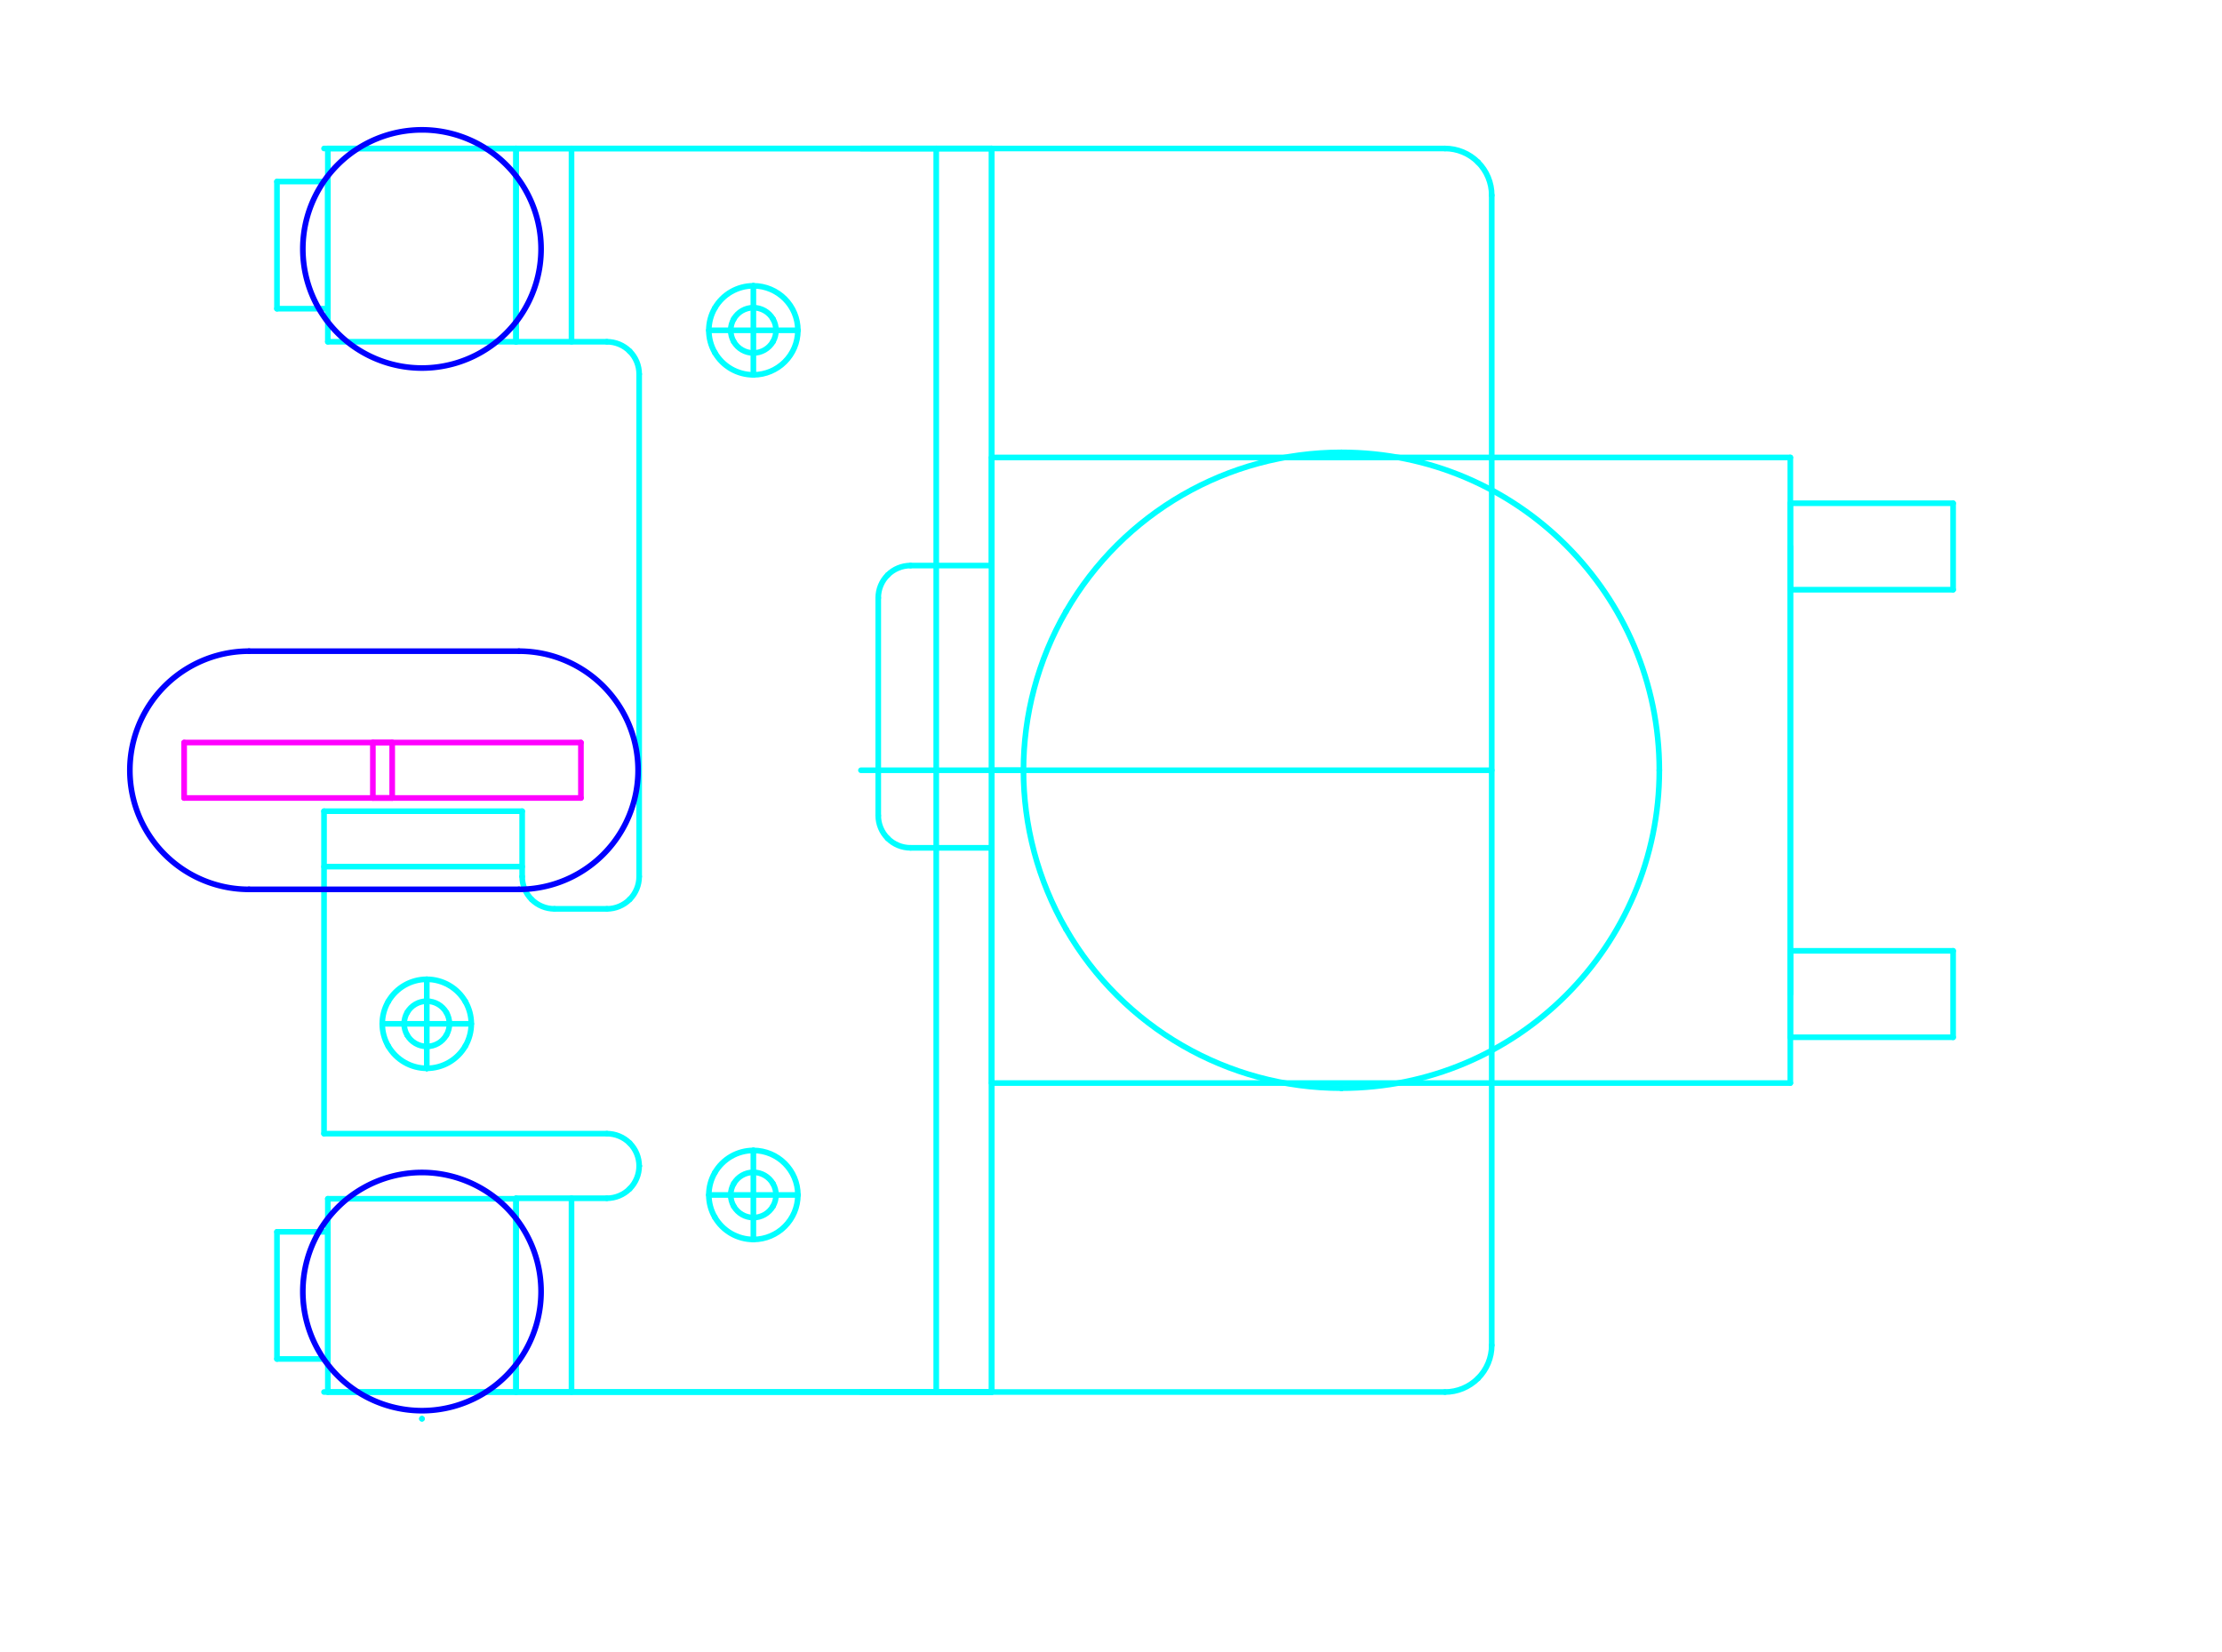 <?xml version="1.0" encoding="UTF-8" standalone="no"?>
<svg
   xmlns:dc="http://purl.org/dc/elements/1.1/"
   xmlns:cc="http://creativecommons.org/ns#"
   xmlns:rdf="http://www.w3.org/1999/02/22-rdf-syntax-ns#"
   xmlns:svg="http://www.w3.org/2000/svg"
   xmlns="http://www.w3.org/2000/svg"
   xmlns:sodipodi="http://sodipodi.sourceforge.net/DTD/sodipodi-0.dtd"
   xmlns:inkscape="http://www.inkscape.org/namespaces/inkscape"
   width="4.099in"
   height="3.048in"
   id="svg4155"
   version="1.1"
   inkscape:version="0.91 r13725"
   sodipodi:docname="181103_PartSlingShot_2.svg">
  <sodipodi:namedview
     pagecolor="#ffffff"
     bordercolor="#666666"
     borderopacity="1"
     objecttolerance="10"
     gridtolerance="10"
     guidetolerance="10"
     inkscape:pageopacity="0"
     inkscape:pageshadow="2"
     inkscape:window-width="1071"
     inkscape:window-height="745"
     id="namedview4941"
     showgrid="false"
     inkscape:zoom="1.5869482"
     inkscape:cx="184.44606"
     inkscape:cy="137.14603"
     inkscape:window-x="174"
     inkscape:window-y="28"
     inkscape:window-maximized="0"
     inkscape:current-layer="g4879"
     units="in"
     fit-margin-top="0.25"
     fit-margin-left="0.25"
     fit-margin-right="0.25"
     fit-margin-bottom="0.25" />
  <desc
     id="desc4157">/Users/briancox/Documents/Win_Para_Share/VEL270/2018/181029_PlayfieldParts_2.dxf - scale = 25.400000, origin = (0.000000, 0.000000), auto = False</desc>
  <defs
     id="defs4159">
    <marker
       id="DistanceX"
       orient="auto"
       refX="0"
       refY="0"
       style="overflow:visible">
      <path
         d="M 3,-3 -3,3 M 0,-5 0,5"
         style="stroke:#000000;stroke-width:0.5"
         id="path4162"
         inkscape:connector-curvature="0" />
    </marker>
    <pattern
       height="8"
       id="Hatch"
       patternUnits="userSpaceOnUse"
       width="8"
       x="0"
       y="0">
      <path
         d="M8 4 l-4,4"
         linecap="square"
         stroke="#000000"
         stroke-width="0.25"
         id="path4165" />
      <path
         d="M6 2 l-4,4"
         linecap="square"
         stroke="#000000"
         stroke-width="0.25"
         id="path4167" />
      <path
         d="M4 0 l-4,4"
         linecap="square"
         stroke="#000000"
         stroke-width="0.25"
         id="path4169" />
    </pattern>
    <symbol
       id="*MODEL_SPACE" />
    <symbol
       id="*PAPER_SPACE" />
  </defs>
  <g
     inkscape:groupmode="layer"
     inkscape:label="Z0_TOPCOMP"
     id="g4223"
     style="display:inline"
     transform="translate(-30605.823,46604.07)">
    <path
       d="m 30638.434,-46472.547 0,9.819"
       style="fill:none;stroke:#ff00ff;stroke-linecap:round"
       id="path4227"
       inkscape:connector-curvature="0" />
    <path
       d="m 30638.434,-46462.728 36.845,0"
       style="fill:none;stroke:#ff00ff;stroke-linecap:round"
       id="path4229"
       inkscape:connector-curvature="0" />
    <path
       d="m 30675.279,-46472.547 -36.845,0"
       style="fill:none;stroke:#ff00ff;stroke-linecap:round"
       id="path4231"
       inkscape:connector-curvature="0" />
    <path
       d="m 30671.856,-46472.547 0,9.819"
       style="fill:none;stroke:#ff00ff;stroke-linecap:round"
       id="path4233"
       inkscape:connector-curvature="0" />
    <path
       d="m 30675.279,-46462.728 0,-9.819"
       style="fill:none;stroke:#ff00ff;stroke-linecap:round"
       id="path4235"
       inkscape:connector-curvature="0" />
    <path
       d="m 30708.701,-46472.547 -36.845,0"
       style="fill:none;stroke:#ff00ff;stroke-linecap:round"
       id="path4237"
       inkscape:connector-curvature="0" />
    <path
       d="m 30671.856,-46462.728 36.845,0"
       style="fill:none;stroke:#ff00ff;stroke-linecap:round"
       id="path4239"
       inkscape:connector-curvature="0" />
    <path
       d="m 30708.701,-46462.728 0,-9.819"
       style="fill:none;stroke:#ff00ff;stroke-linecap:round"
       id="path4241"
       inkscape:connector-curvature="0" />
  </g>
  <g
     inkscape:groupmode="layer"
     inkscape:label="Z0_BOTCOMP"
     id="g4295"
     style="display:inline"
     transform="translate(-30605.823,46604.07)">
    <path
       d="m 30663.883,-46577.768 33.332,0"
       style="fill:none;stroke:#00ffff;stroke-linecap:round"
       id="path4411"
       inkscape:connector-curvature="0" />
    <path
       d="m 30951.708,-46435.657 -28.827,0"
       style="fill:none;stroke:#00ffff;stroke-linecap:round"
       id="path4413"
       inkscape:connector-curvature="0" />
    <path
       d="m 30922.881,-46435.657 0,15.314"
       style="fill:none;stroke:#00ffff;stroke-linecap:round"
       id="path4415"
       inkscape:connector-curvature="0" />
    <path
       d="m 30951.708,-46420.343 0,-15.314"
       style="fill:none;stroke:#00ffff;stroke-linecap:round"
       id="path4417"
       inkscape:connector-curvature="0" />
    <path
       d="m 30922.881,-46420.343 28.827,0"
       style="fill:none;stroke:#00ffff;stroke-linecap:round"
       id="path4419"
       inkscape:connector-curvature="0" />
    <path
       d="m 30951.708,-46514.933 -28.827,0"
       style="fill:none;stroke:#00ffff;stroke-linecap:round"
       id="path4421"
       inkscape:connector-curvature="0" />
    <path
       d="m 30922.881,-46514.933 0,15.315"
       style="fill:none;stroke:#00ffff;stroke-linecap:round"
       id="path4423"
       inkscape:connector-curvature="0" />
    <path
       d="m 30922.881,-46499.618 28.827,0"
       style="fill:none;stroke:#00ffff;stroke-linecap:round"
       id="path4425"
       inkscape:connector-curvature="0" />
    <path
       d="m 30922.881,-46507.276 0,79.276"
       style="fill:none;stroke:#00ffff;stroke-linecap:round"
       id="path4427"
       inkscape:connector-curvature="0" />
    <path
       d="m 30861.712,-46577.768 c 2.198,0 4.306,0.873 5.861,2.427"
       style="fill:none;stroke:#00ffff;stroke-linecap:round"
       id="path4429"
       inkscape:connector-curvature="0" />
    <path
       d="m 30867.573,-46575.341 c 1.554,1.555 2.427,3.663 2.427,5.861"
       style="fill:none;stroke:#00ffff;stroke-linecap:round"
       id="path4431"
       inkscape:connector-curvature="0" />
    <path
       d="m 30899.683,-46467.638 c 0,31.096 -25.208,56.304 -56.303,56.304"
       style="fill:none;stroke:#00ffff;stroke-linecap:round"
       id="path4433"
       inkscape:connector-curvature="0" />
    <path
       d="m 30843.38,-46523.942 c 31.095,0 56.303,25.208 56.303,56.304"
       style="fill:none;stroke:#00ffff;stroke-linecap:round"
       id="path4435"
       inkscape:connector-curvature="0" />
    <path
       d="m 30781.445,-46503.897 -14.368,0"
       style="fill:none;stroke:#00ffff;stroke-linecap:round"
       id="path4437"
       inkscape:connector-curvature="0" />
    <path
       d="m 30781.445,-46523.041 0,110.806"
       style="fill:none;stroke:#00ffff;stroke-linecap:round"
       id="path4439"
       inkscape:connector-curvature="0" />
    <path
       d="m 30767.077,-46453.9 14.368,0"
       style="fill:none;stroke:#00ffff;stroke-linecap:round"
       id="path4441"
       inkscape:connector-curvature="0" />
    <path
       d="m 30781.445,-46467.638 5.631,0"
       style="fill:none;stroke:#00ffff;stroke-linecap:round"
       id="path4443"
       inkscape:connector-curvature="0" />
    <path
       d="m 30794.619,-46439.486 c -10.058,-17.42 -10.058,-38.883 0,-56.304"
       style="fill:none;stroke:#00ffff;stroke-linecap:round"
       id="path4445"
       inkscape:connector-curvature="0" />
    <path
       d="m 30763.032,-46455.575 c -1.073,-1.073 -1.676,-2.528 -1.676,-4.045"
       style="fill:none;stroke:#00ffff;stroke-linecap:round"
       id="path4447"
       inkscape:connector-curvature="0" />
    <path
       d="m 30767.077,-46453.9 c -1.518,0 -2.973,-0.602 -4.045,-1.675"
       style="fill:none;stroke:#00ffff;stroke-linecap:round"
       id="path4449"
       inkscape:connector-curvature="0" />
    <path
       d="m 30663.207,-46450.566 35.089,0"
       style="fill:none;stroke:#00ffff;stroke-linecap:round"
       id="path4451"
       inkscape:connector-curvature="0" />
    <path
       d="m 30951.708,-46499.618 0,-15.315"
       style="fill:none;stroke:#00ffff;stroke-linecap:round"
       id="path4453"
       inkscape:connector-curvature="0" />
    <path
       d="m 30922.881,-46412.235 0,-110.806"
       style="fill:none;stroke:#00ffff;stroke-linecap:round"
       id="path4455"
       inkscape:connector-curvature="0" />
    <path
       d="m 30843.38,-46411.334 0,0"
       style="fill:none;stroke:#00ffff;stroke-linecap:round"
       id="path4457"
       inkscape:connector-curvature="0" />
    <path
       d="m 30843.38,-46411.334 0,0"
       style="fill:none;stroke:#00ffff;stroke-linecap:round"
       id="path4459"
       inkscape:connector-curvature="0" />
    <path
       d="m 30663.207,-46577.768 118.238,0"
       style="fill:none;stroke:#00ffff;stroke-linecap:round"
       id="path4461"
       inkscape:connector-curvature="0" />
    <path
       d="m 30713.295,-46443.089 -9.279,0"
       style="fill:none;stroke:#00ffff;stroke-linecap:round"
       id="path4463"
       inkscape:connector-curvature="0" />
    <path
       d="m 30761.356,-46498.177 0,38.557"
       style="fill:none;stroke:#00ffff;stroke-linecap:round"
       id="path4465"
       inkscape:connector-curvature="0" />
    <path
       d="m 30698.296,-46448.81 0,-11.576"
       style="fill:none;stroke:#00ffff;stroke-linecap:round"
       id="path4467"
       inkscape:connector-curvature="0" />
    <path
       d="m 30698.296,-46460.386 -35.089,0"
       style="fill:none;stroke:#00ffff;stroke-linecap:round"
       id="path4469"
       inkscape:connector-curvature="0" />
    <path
       d="m 30697.215,-46543.535 -33.332,0"
       style="fill:none;stroke:#00ffff;stroke-linecap:round"
       id="path4471"
       inkscape:connector-curvature="0" />
    <path
       d="m 30761.356,-46498.177 c 0,-1.517 0.603,-2.972 1.676,-4.045"
       style="fill:none;stroke:#00ffff;stroke-linecap:round"
       id="path4473"
       inkscape:connector-curvature="0" />
    <path
       d="m 30763.032,-46502.222 c 1.072,-1.073 2.527,-1.675 4.045,-1.675"
       style="fill:none;stroke:#00ffff;stroke-linecap:round"
       id="path4475"
       inkscape:connector-curvature="0" />
    <path
       d="m 30739.24,-46537.68 c -2.816,0 -5.418,-1.502 -6.826,-3.941"
       style="fill:none;stroke:#00ffff;stroke-linecap:round"
       id="path4477"
       inkscape:connector-curvature="0" />
    <path
       d="m 30739.24,-46541.553 c -1.432,0 -2.756,-0.765 -3.472,-2.005"
       style="fill:none;stroke:#00ffff;stroke-linecap:round"
       id="path4479"
       inkscape:connector-curvature="0" />
    <path
       d="m 30739.24,-46549.571 c 1.432,0 2.756,0.764 3.472,2.004"
       style="fill:none;stroke:#00ffff;stroke-linecap:round"
       id="path4481"
       inkscape:connector-curvature="0" />
    <path
       d="m 30742.712,-46547.567 c 0.716,1.241 0.716,2.769 0,4.009"
       style="fill:none;stroke:#00ffff;stroke-linecap:round"
       id="path4483"
       inkscape:connector-curvature="0" />
    <path
       d="m 30732.414,-46541.621 c -1.409,-2.439 -1.409,-5.444 0,-7.883"
       style="fill:none;stroke:#00ffff;stroke-linecap:round"
       id="path4485"
       inkscape:connector-curvature="0" />
    <path
       d="m 30735.768,-46543.558 c -0.716,-1.24 -0.716,-2.768 0,-4.009"
       style="fill:none;stroke:#00ffff;stroke-linecap:round"
       id="path4487"
       inkscape:connector-curvature="0" />
    <path
       d="m 30735.768,-46547.567 c 0.716,-1.24 2.04,-2.004 3.472,-2.004"
       style="fill:none;stroke:#00ffff;stroke-linecap:round"
       id="path4489"
       inkscape:connector-curvature="0" />
    <path
       d="m 30713.295,-46543.535 c 1.517,0 2.972,0.602 4.045,1.675"
       style="fill:none;stroke:#00ffff;stroke-linecap:round"
       id="path4491"
       inkscape:connector-curvature="0" />
    <path
       d="m 30732.414,-46549.504 c 1.408,-2.438 4.01,-3.941 6.826,-3.941"
       style="fill:none;stroke:#00ffff;stroke-linecap:round"
       id="path4493"
       inkscape:connector-curvature="0" />
    <path
       d="m 30717.34,-46444.765 c -1.073,1.073 -2.528,1.676 -4.045,1.676"
       style="fill:none;stroke:#00ffff;stroke-linecap:round"
       id="path4495"
       inkscape:connector-curvature="0" />
    <path
       d="m 30719.016,-46448.81 c 0,1.517 -0.603,2.972 -1.676,4.045"
       style="fill:none;stroke:#00ffff;stroke-linecap:round"
       id="path4497"
       inkscape:connector-curvature="0" />
    <path
       d="m 30654.874,-46549.391 0,-22.521"
       style="fill:none;stroke:#00ffff;stroke-linecap:round"
       id="path4499"
       inkscape:connector-curvature="0" />
    <path
       d="m 30654.874,-46571.912 9.009,0"
       style="fill:none;stroke:#00ffff;stroke-linecap:round"
       id="path4501"
       inkscape:connector-curvature="0" />
    <path
       d="m 30697.215,-46577.768 0,34.233"
       style="fill:none;stroke:#00ffff;stroke-linecap:round"
       id="path4503"
       inkscape:connector-curvature="0" />
    <path
       d="m 30707.034,-46577.768 0,34.233"
       style="fill:none;stroke:#00ffff;stroke-linecap:round"
       id="path4505"
       inkscape:connector-curvature="0" />
    <path
       d="m 30663.883,-46543.535 0,-34.233"
       style="fill:none;stroke:#00ffff;stroke-linecap:round"
       id="path4507"
       inkscape:connector-curvature="0" />
    <path
       d="m 30697.215,-46577.768 0,34.233"
       style="fill:none;stroke:#00ffff;stroke-linecap:round"
       id="path4509"
       inkscape:connector-curvature="0" />
    <path
       d="m 30654.874,-46385.885 9.009,0"
       style="fill:none;stroke:#00ffff;stroke-linecap:round"
       id="path4511"
       inkscape:connector-curvature="0" />
    <path
       d="m 30654.874,-46363.363 0,-22.522"
       style="fill:none;stroke:#00ffff;stroke-linecap:round"
       id="path4513"
       inkscape:connector-curvature="0" />
    <path
       d="m 30697.215,-46357.508 -33.332,0"
       style="fill:none;stroke:#00ffff;stroke-linecap:round"
       id="path4515"
       inkscape:connector-curvature="0" />
    <path
       d="m 30680.549,-46352.778 0,0"
       style="fill:none;stroke:#00ffff;stroke-linecap:round"
       id="path4517"
       inkscape:connector-curvature="0" />
    <path
       d="m 30680.549,-46352.778 0,0"
       style="fill:none;stroke:#00ffff;stroke-linecap:round"
       id="path4519"
       inkscape:connector-curvature="0" />
    <path
       d="m 30663.883,-46385.885 0,22.522"
       style="fill:none;stroke:#00ffff;stroke-linecap:round"
       id="path4521"
       inkscape:connector-curvature="0" />
    <path
       d="m 30717.34,-46541.86 c 1.073,1.073 1.676,2.528 1.676,4.045"
       style="fill:none;stroke:#00ffff;stroke-linecap:round"
       id="path4523"
       inkscape:connector-curvature="0" />
    <path
       d="m 30739.24,-46553.445 c 4.353,0 7.883,3.529 7.883,7.883"
       style="fill:none;stroke:#00ffff;stroke-linecap:round"
       id="path4525"
       inkscape:connector-curvature="0" />
    <path
       d="m 30747.123,-46545.562 c 0,4.353 -3.53,7.882 -7.883,7.882"
       style="fill:none;stroke:#00ffff;stroke-linecap:round"
       id="path4527"
       inkscape:connector-curvature="0" />
    <path
       d="m 30742.712,-46543.558 c -0.716,1.24 -2.04,2.005 -3.472,2.005"
       style="fill:none;stroke:#00ffff;stroke-linecap:round"
       id="path4529"
       inkscape:connector-curvature="0" />
    <path
       d="m 30663.883,-46357.508 0,-34.232"
       style="fill:none;stroke:#00ffff;stroke-linecap:round"
       id="path4531"
       inkscape:connector-curvature="0" />
    <path
       d="m 30758.293,-46577.768 103.419,0"
       style="fill:none;stroke:#00ffff;stroke-linecap:round"
       id="path4533"
       inkscape:connector-curvature="0" />
    <path
       d="m 30922.881,-46523.041 -141.436,0"
       style="fill:none;stroke:#00ffff;stroke-linecap:round"
       id="path4535"
       inkscape:connector-curvature="0" />
    <path
       d="m 30758.293,-46467.638 111.707,0"
       style="fill:none;stroke:#00ffff;stroke-linecap:round"
       id="path4537"
       inkscape:connector-curvature="0" />
    <path
       d="m 30781.445,-46412.235 141.436,0"
       style="fill:none;stroke:#00ffff;stroke-linecap:round"
       id="path4539"
       inkscape:connector-curvature="0" />
    <path
       d="m 30794.619,-46495.79 c 10.058,-17.42 28.645,-28.152 48.761,-28.152"
       style="fill:none;stroke:#00ffff;stroke-linecap:round"
       id="path4541"
       inkscape:connector-curvature="0" />
    <path
       d="m 30843.38,-46411.334 c -20.116,0 -38.703,-10.731 -48.761,-28.152"
       style="fill:none;stroke:#00ffff;stroke-linecap:round"
       id="path4543"
       inkscape:connector-curvature="0" />
    <path
       d="m 30731.357,-46545.562 15.766,0"
       style="fill:none;stroke:#00ffff;stroke-linecap:round"
       id="path4545"
       inkscape:connector-curvature="0" />
    <path
       d="m 30699.971,-46444.765 c -1.072,-1.073 -1.675,-2.528 -1.675,-4.045"
       style="fill:none;stroke:#00ffff;stroke-linecap:round"
       id="path4547"
       inkscape:connector-curvature="0" />
    <path
       d="m 30704.016,-46443.089 c -1.517,0 -2.972,-0.603 -4.045,-1.676"
       style="fill:none;stroke:#00ffff;stroke-linecap:round"
       id="path4549"
       inkscape:connector-curvature="0" />
    <path
       d="m 30663.883,-46571.912 0,22.521"
       style="fill:none;stroke:#00ffff;stroke-linecap:round"
       id="path4551"
       inkscape:connector-curvature="0" />
    <path
       d="m 30663.883,-46549.391 -9.009,0"
       style="fill:none;stroke:#00ffff;stroke-linecap:round"
       id="path4553"
       inkscape:connector-curvature="0" />
    <path
       d="m 30739.24,-46537.68 0,0"
       style="fill:none;stroke:#00ffff;stroke-linecap:round"
       id="path4555"
       inkscape:connector-curvature="0" />
    <path
       d="m 30697.215,-46543.535 16.08,0"
       style="fill:none;stroke:#00ffff;stroke-linecap:round"
       id="path4557"
       inkscape:connector-curvature="0" />
    <path
       d="m 30697.215,-46577.768 84.23,0"
       style="fill:none;stroke:#00ffff;stroke-linecap:round"
       id="path4559"
       inkscape:connector-curvature="0" />
    <path
       d="m 30739.24,-46384.533 0,0"
       style="fill:none;stroke:#00ffff;stroke-linecap:round"
       id="path4561"
       inkscape:connector-curvature="0" />
    <path
       d="m 30697.215,-46391.83 0,34.322"
       style="fill:none;stroke:#00ffff;stroke-linecap:round"
       id="path4563"
       inkscape:connector-curvature="0" />
    <path
       d="m 30713.295,-46391.83 -16.08,0"
       style="fill:none;stroke:#00ffff;stroke-linecap:round"
       id="path4565"
       inkscape:connector-curvature="0" />
    <path
       d="m 30697.215,-46391.74 0,34.232"
       style="fill:none;stroke:#00ffff;stroke-linecap:round"
       id="path4567"
       inkscape:connector-curvature="0" />
    <path
       d="m 30739.24,-46384.533 0,0"
       style="fill:none;stroke:#00ffff;stroke-linecap:round"
       id="path4569"
       inkscape:connector-curvature="0" />
    <path
       d="m 30739.24,-46388.407 0,0"
       style="fill:none;stroke:#00ffff;stroke-linecap:round"
       id="path4571"
       inkscape:connector-curvature="0" />
    <path
       d="m 30707.034,-46357.508 0,-34.322"
       style="fill:none;stroke:#00ffff;stroke-linecap:round"
       id="path4573"
       inkscape:connector-curvature="0" />
    <path
       d="m 30663.883,-46363.363 -9.009,0"
       style="fill:none;stroke:#00ffff;stroke-linecap:round"
       id="path4575"
       inkscape:connector-curvature="0" />
    <path
       d="m 30717.34,-46393.506 c -1.073,1.073 -2.528,1.676 -4.045,1.676"
       style="fill:none;stroke:#00ffff;stroke-linecap:round"
       id="path4577"
       inkscape:connector-curvature="0" />
    <path
       d="m 30681.405,-46418.721 0,0"
       style="fill:none;stroke:#00ffff;stroke-linecap:round"
       id="path4579"
       inkscape:connector-curvature="0" />
    <path
       d="m 30681.405,-46418.721 0,0"
       style="fill:none;stroke:#00ffff;stroke-linecap:round"
       id="path4581"
       inkscape:connector-curvature="0" />
    <path
       d="m 30673.522,-46422.73 15.765,0"
       style="fill:none;stroke:#00ffff;stroke-linecap:round"
       id="path4583"
       inkscape:connector-curvature="0" />
    <path
       d="m 30677.933,-46424.734 c 0.716,-1.241 2.04,-2.005 3.472,-2.005"
       style="fill:none;stroke:#00ffff;stroke-linecap:round"
       id="path4585"
       inkscape:connector-curvature="0" />
    <path
       d="m 30684.876,-46420.725 c -0.716,1.24 -2.039,2.004 -3.471,2.004"
       style="fill:none;stroke:#00ffff;stroke-linecap:round"
       id="path4587"
       inkscape:connector-curvature="0" />
    <path
       d="m 30739.24,-46553.445 0,15.765"
       style="fill:none;stroke:#00ffff;stroke-linecap:round"
       id="path4589"
       inkscape:connector-curvature="0" />
    <path
       d="m 30719.016,-46537.815 0,89.005"
       style="fill:none;stroke:#00ffff;stroke-linecap:round"
       id="path4591"
       inkscape:connector-curvature="0" />
    <path
       d="m 30781.445,-46577.768 0,73.871"
       style="fill:none;stroke:#00ffff;stroke-linecap:round"
       id="path4593"
       inkscape:connector-curvature="0" />
    <path
       d="m 30739.24,-46537.68 0,0"
       style="fill:none;stroke:#00ffff;stroke-linecap:round"
       id="path4595"
       inkscape:connector-curvature="0" />
    <path
       d="m 30739.24,-46541.553 0,0"
       style="fill:none;stroke:#00ffff;stroke-linecap:round"
       id="path4597"
       inkscape:connector-curvature="0" />
    <path
       d="m 30739.24,-46541.553 0,0"
       style="fill:none;stroke:#00ffff;stroke-linecap:round"
       id="path4599"
       inkscape:connector-curvature="0" />
    <path
       d="m 30677.933,-46420.725 c -0.716,-1.241 -0.716,-2.769 0,-4.009"
       style="fill:none;stroke:#00ffff;stroke-linecap:round"
       id="path4601"
       inkscape:connector-curvature="0" />
    <path
       d="m 30681.405,-46426.739 c 1.432,0 2.755,0.764 3.471,2.005"
       style="fill:none;stroke:#00ffff;stroke-linecap:round"
       id="path4603"
       inkscape:connector-curvature="0" />
    <path
       d="m 30870,-46365.795 0,-203.685"
       style="fill:none;stroke:#00ffff;stroke-linecap:round"
       id="path4605"
       inkscape:connector-curvature="0" />
    <path
       d="m 30867.573,-46359.935 c -1.555,1.554 -3.663,2.427 -5.861,2.427"
       style="fill:none;stroke:#00ffff;stroke-linecap:round"
       id="path4607"
       inkscape:connector-curvature="0" />
    <path
       d="m 30870,-46365.795 c 0,2.198 -0.873,4.306 -2.427,5.86"
       style="fill:none;stroke:#00ffff;stroke-linecap:round"
       id="path4609"
       inkscape:connector-curvature="0" />
    <path
       d="m 30719.016,-46397.551 0,0"
       style="fill:none;stroke:#00ffff;stroke-linecap:round"
       id="path4611"
       inkscape:connector-curvature="0" />
    <path
       d="m 30739.24,-46388.407 c -1.432,0 -2.756,-0.764 -3.472,-2.004"
       style="fill:none;stroke:#00ffff;stroke-linecap:round"
       id="path4613"
       inkscape:connector-curvature="0" />
    <path
       d="m 30719.016,-46397.551 c 0,1.517 -0.603,2.972 -1.676,4.045"
       style="fill:none;stroke:#00ffff;stroke-linecap:round"
       id="path4615"
       inkscape:connector-curvature="0" />
    <path
       d="m 30781.445,-46577.768 0,220.26"
       style="fill:none;stroke:#00ffff;stroke-linecap:round"
       id="path4617"
       inkscape:connector-curvature="0" />
    <path
       d="m 30771.626,-46577.768 0,220.26"
       style="fill:none;stroke:#00ffff;stroke-linecap:round"
       id="path4619"
       inkscape:connector-curvature="0" />
    <path
       d="m 30681.405,-46414.847 0,0"
       style="fill:none;stroke:#00ffff;stroke-linecap:round"
       id="path4621"
       inkscape:connector-curvature="0" />
    <path
       d="m 30681.405,-46430.612 0,15.765"
       style="fill:none;stroke:#00ffff;stroke-linecap:round"
       id="path4623"
       inkscape:connector-curvature="0" />
    <path
       d="m 30713.295,-46403.271 -50.088,0"
       style="fill:none;stroke:#00ffff;stroke-linecap:round"
       id="path4625"
       inkscape:connector-curvature="0" />
    <path
       d="m 30758.293,-46357.508 103.419,0"
       style="fill:none;stroke:#00ffff;stroke-linecap:round"
       id="path4627"
       inkscape:connector-curvature="0" />
    <path
       d="m 30731.357,-46392.416 15.766,0"
       style="fill:none;stroke:#00ffff;stroke-linecap:round"
       id="path4629"
       inkscape:connector-curvature="0" />
    <path
       d="m 30684.876,-46424.734 c 0.717,1.24 0.717,2.768 0,4.009"
       style="fill:none;stroke:#00ffff;stroke-linecap:round"
       id="path4631"
       inkscape:connector-curvature="0" />
    <path
       d="m 30674.578,-46426.671 c 1.408,-2.439 4.011,-3.941 6.827,-3.941"
       style="fill:none;stroke:#00ffff;stroke-linecap:round"
       id="path4633"
       inkscape:connector-curvature="0" />
    <path
       d="m 30681.405,-46430.612 c 2.816,0 5.418,1.502 6.826,3.941"
       style="fill:none;stroke:#00ffff;stroke-linecap:round"
       id="path4635"
       inkscape:connector-curvature="0" />
    <path
       d="m 30688.231,-46426.671 c 1.408,2.439 1.408,5.444 0,7.882"
       style="fill:none;stroke:#00ffff;stroke-linecap:round"
       id="path4637"
       inkscape:connector-curvature="0" />
    <path
       d="m 30735.768,-46394.42 c 0.716,-1.241 2.04,-2.005 3.472,-2.005"
       style="fill:none;stroke:#00ffff;stroke-linecap:round"
       id="path4639"
       inkscape:connector-curvature="0" />
    <path
       d="m 30717.34,-46401.596 c 1.073,1.073 1.676,2.528 1.676,4.045"
       style="fill:none;stroke:#00ffff;stroke-linecap:round"
       id="path4641"
       inkscape:connector-curvature="0" />
    <path
       d="m 30732.414,-46388.475 c -1.409,-2.438 -1.409,-5.443 0,-7.882"
       style="fill:none;stroke:#00ffff;stroke-linecap:round"
       id="path4643"
       inkscape:connector-curvature="0" />
    <path
       d="m 30747.123,-46392.416 c 0,4.354 -3.53,7.883 -7.883,7.883"
       style="fill:none;stroke:#00ffff;stroke-linecap:round"
       id="path4645"
       inkscape:connector-curvature="0" />
    <path
       d="m 30713.295,-46403.271 c 1.517,0 2.972,0.602 4.045,1.675"
       style="fill:none;stroke:#00ffff;stroke-linecap:round"
       id="path4647"
       inkscape:connector-curvature="0" />
    <path
       d="m 30681.405,-46414.847 c -2.816,0 -5.419,-1.503 -6.827,-3.942"
       style="fill:none;stroke:#00ffff;stroke-linecap:round"
       id="path4649"
       inkscape:connector-curvature="0" />
    <path
       d="m 30688.231,-46418.789 c -1.408,2.439 -4.01,3.942 -6.826,3.942"
       style="fill:none;stroke:#00ffff;stroke-linecap:round"
       id="path4651"
       inkscape:connector-curvature="0" />
    <path
       d="m 30732.414,-46396.357 c 1.408,-2.439 4.01,-3.941 6.826,-3.941"
       style="fill:none;stroke:#00ffff;stroke-linecap:round"
       id="path4653"
       inkscape:connector-curvature="0" />
    <path
       d="m 30742.712,-46390.411 c -0.716,1.24 -2.04,2.004 -3.472,2.004"
       style="fill:none;stroke:#00ffff;stroke-linecap:round"
       id="path4655"
       inkscape:connector-curvature="0" />
    <path
       d="m 30781.445,-46357.508 -118.238,0"
       style="fill:none;stroke:#00ffff;stroke-linecap:round"
       id="path4657"
       inkscape:connector-curvature="0" />
    <path
       d="m 30697.215,-46357.508 84.23,0"
       style="fill:none;stroke:#00ffff;stroke-linecap:round"
       id="path4659"
       inkscape:connector-curvature="0" />
    <path
       d="m 30681.405,-46414.847 0,0"
       style="fill:none;stroke:#00ffff;stroke-linecap:round"
       id="path4661"
       inkscape:connector-curvature="0" />
    <path
       d="m 30663.207,-46460.386 0,57.115"
       style="fill:none;stroke:#00ffff;stroke-linecap:round"
       id="path4663"
       inkscape:connector-curvature="0" />
    <path
       d="m 30781.445,-46453.9 0,96.392"
       style="fill:none;stroke:#00ffff;stroke-linecap:round"
       id="path4665"
       inkscape:connector-curvature="0" />
    <path
       d="m 30739.24,-46400.298 0,15.765"
       style="fill:none;stroke:#00ffff;stroke-linecap:round"
       id="path4667"
       inkscape:connector-curvature="0" />
    <path
       d="m 30742.712,-46394.42 c 0.716,1.24 0.716,2.768 0,4.009"
       style="fill:none;stroke:#00ffff;stroke-linecap:round"
       id="path4669"
       inkscape:connector-curvature="0" />
    <path
       d="m 30735.768,-46390.411 c -0.716,-1.241 -0.716,-2.769 0,-4.009"
       style="fill:none;stroke:#00ffff;stroke-linecap:round"
       id="path4671"
       inkscape:connector-curvature="0" />
    <path
       d="m 30663.883,-46391.74 33.332,0"
       style="fill:none;stroke:#00ffff;stroke-linecap:round"
       id="path4673"
       inkscape:connector-curvature="0" />
    <path
       d="m 30739.24,-46388.407 0,0"
       style="fill:none;stroke:#00ffff;stroke-linecap:round"
       id="path4675"
       inkscape:connector-curvature="0" />
    <path
       d="m 30739.24,-46384.533 c -2.816,0 -5.418,-1.503 -6.826,-3.942"
       style="fill:none;stroke:#00ffff;stroke-linecap:round"
       id="path4677"
       inkscape:connector-curvature="0" />
    <path
       d="m 30739.24,-46396.425 c 1.432,0 2.756,0.764 3.472,2.005"
       style="fill:none;stroke:#00ffff;stroke-linecap:round"
       id="path4679"
       inkscape:connector-curvature="0" />
    <path
       d="m 30674.578,-46418.789 c -1.408,-2.438 -1.408,-5.443 0,-7.882"
       style="fill:none;stroke:#00ffff;stroke-linecap:round"
       id="path4681"
       inkscape:connector-curvature="0" />
    <path
       d="m 30739.24,-46400.298 c 4.353,0 7.883,3.529 7.883,7.882"
       style="fill:none;stroke:#00ffff;stroke-linecap:round"
       id="path4683"
       inkscape:connector-curvature="0" />
    <path
       d="m 30681.405,-46418.721 c -1.432,0 -2.756,-0.764 -3.472,-2.004"
       style="fill:none;stroke:#00ffff;stroke-linecap:round"
       id="path4685"
       inkscape:connector-curvature="0" />
  </g>
  <g
     inkscape:groupmode="layer"
     inkscape:label="Z0_CUT500"
     id="g4879"
     style="display:inline"
     transform="translate(-30605.823,46604.07)">
    <path
       d="m 30701.643,-46559.976 a 21.094,21.094 0 1 0 -42.188,0 21.094,21.094 0 1 0 42.188,0 z"
       style="fill:none;stroke:#0000ff;stroke-linecap:round"
       id="path4903"
       inkscape:connector-curvature="0" />
    <path
       d="m 30649.917,-46488.732 47.813,0"
       style="fill:none;stroke:#0000ff;stroke-linecap:round"
       id="path4905"
       inkscape:connector-curvature="0" />
    <path
       d="m 30701.643,-46375.3 a 21.094,21.094 0 1 0 -42.188,0 21.094,21.094 0 1 0 42.188,0 z"
       style="fill:none;stroke:#0000ff;stroke-linecap:round"
       id="path4907"
       inkscape:connector-curvature="0" />
    <path
       d="m 30649.917,-46446.544 47.813,0"
       style="fill:none;stroke:#0000ff;stroke-linecap:round"
       id="path4909"
       inkscape:connector-curvature="0" />
    <path
       d="m 30697.73,-46446.544 a 21.094,21.094 0 0 0 0,-42.188"
       style="fill:none;stroke:#0000ff;stroke-linecap:round"
       id="path4911"
       inkscape:connector-curvature="0" />
    <path
       d="m 30649.917,-46488.732 a 21.094,21.094 0 0 0 0,42.188"
       style="fill:none;stroke:#0000ff;stroke-linecap:round"
       id="path4913"
       inkscape:connector-curvature="0" />
  </g>
  <g
     inkscape:groupmode="layer"
     inkscape:label="Z0_RUBBER"
     id="g4917"
     style="display:inline"
     transform="translate(-30605.823,46604.07)" />
  <g
     inkscape:groupmode="layer"
     inkscape:label="Z0_CUT250"
     id="g4923"
     style="display:inline"
     transform="translate(-30605.823,46604.07)" />
</svg>
